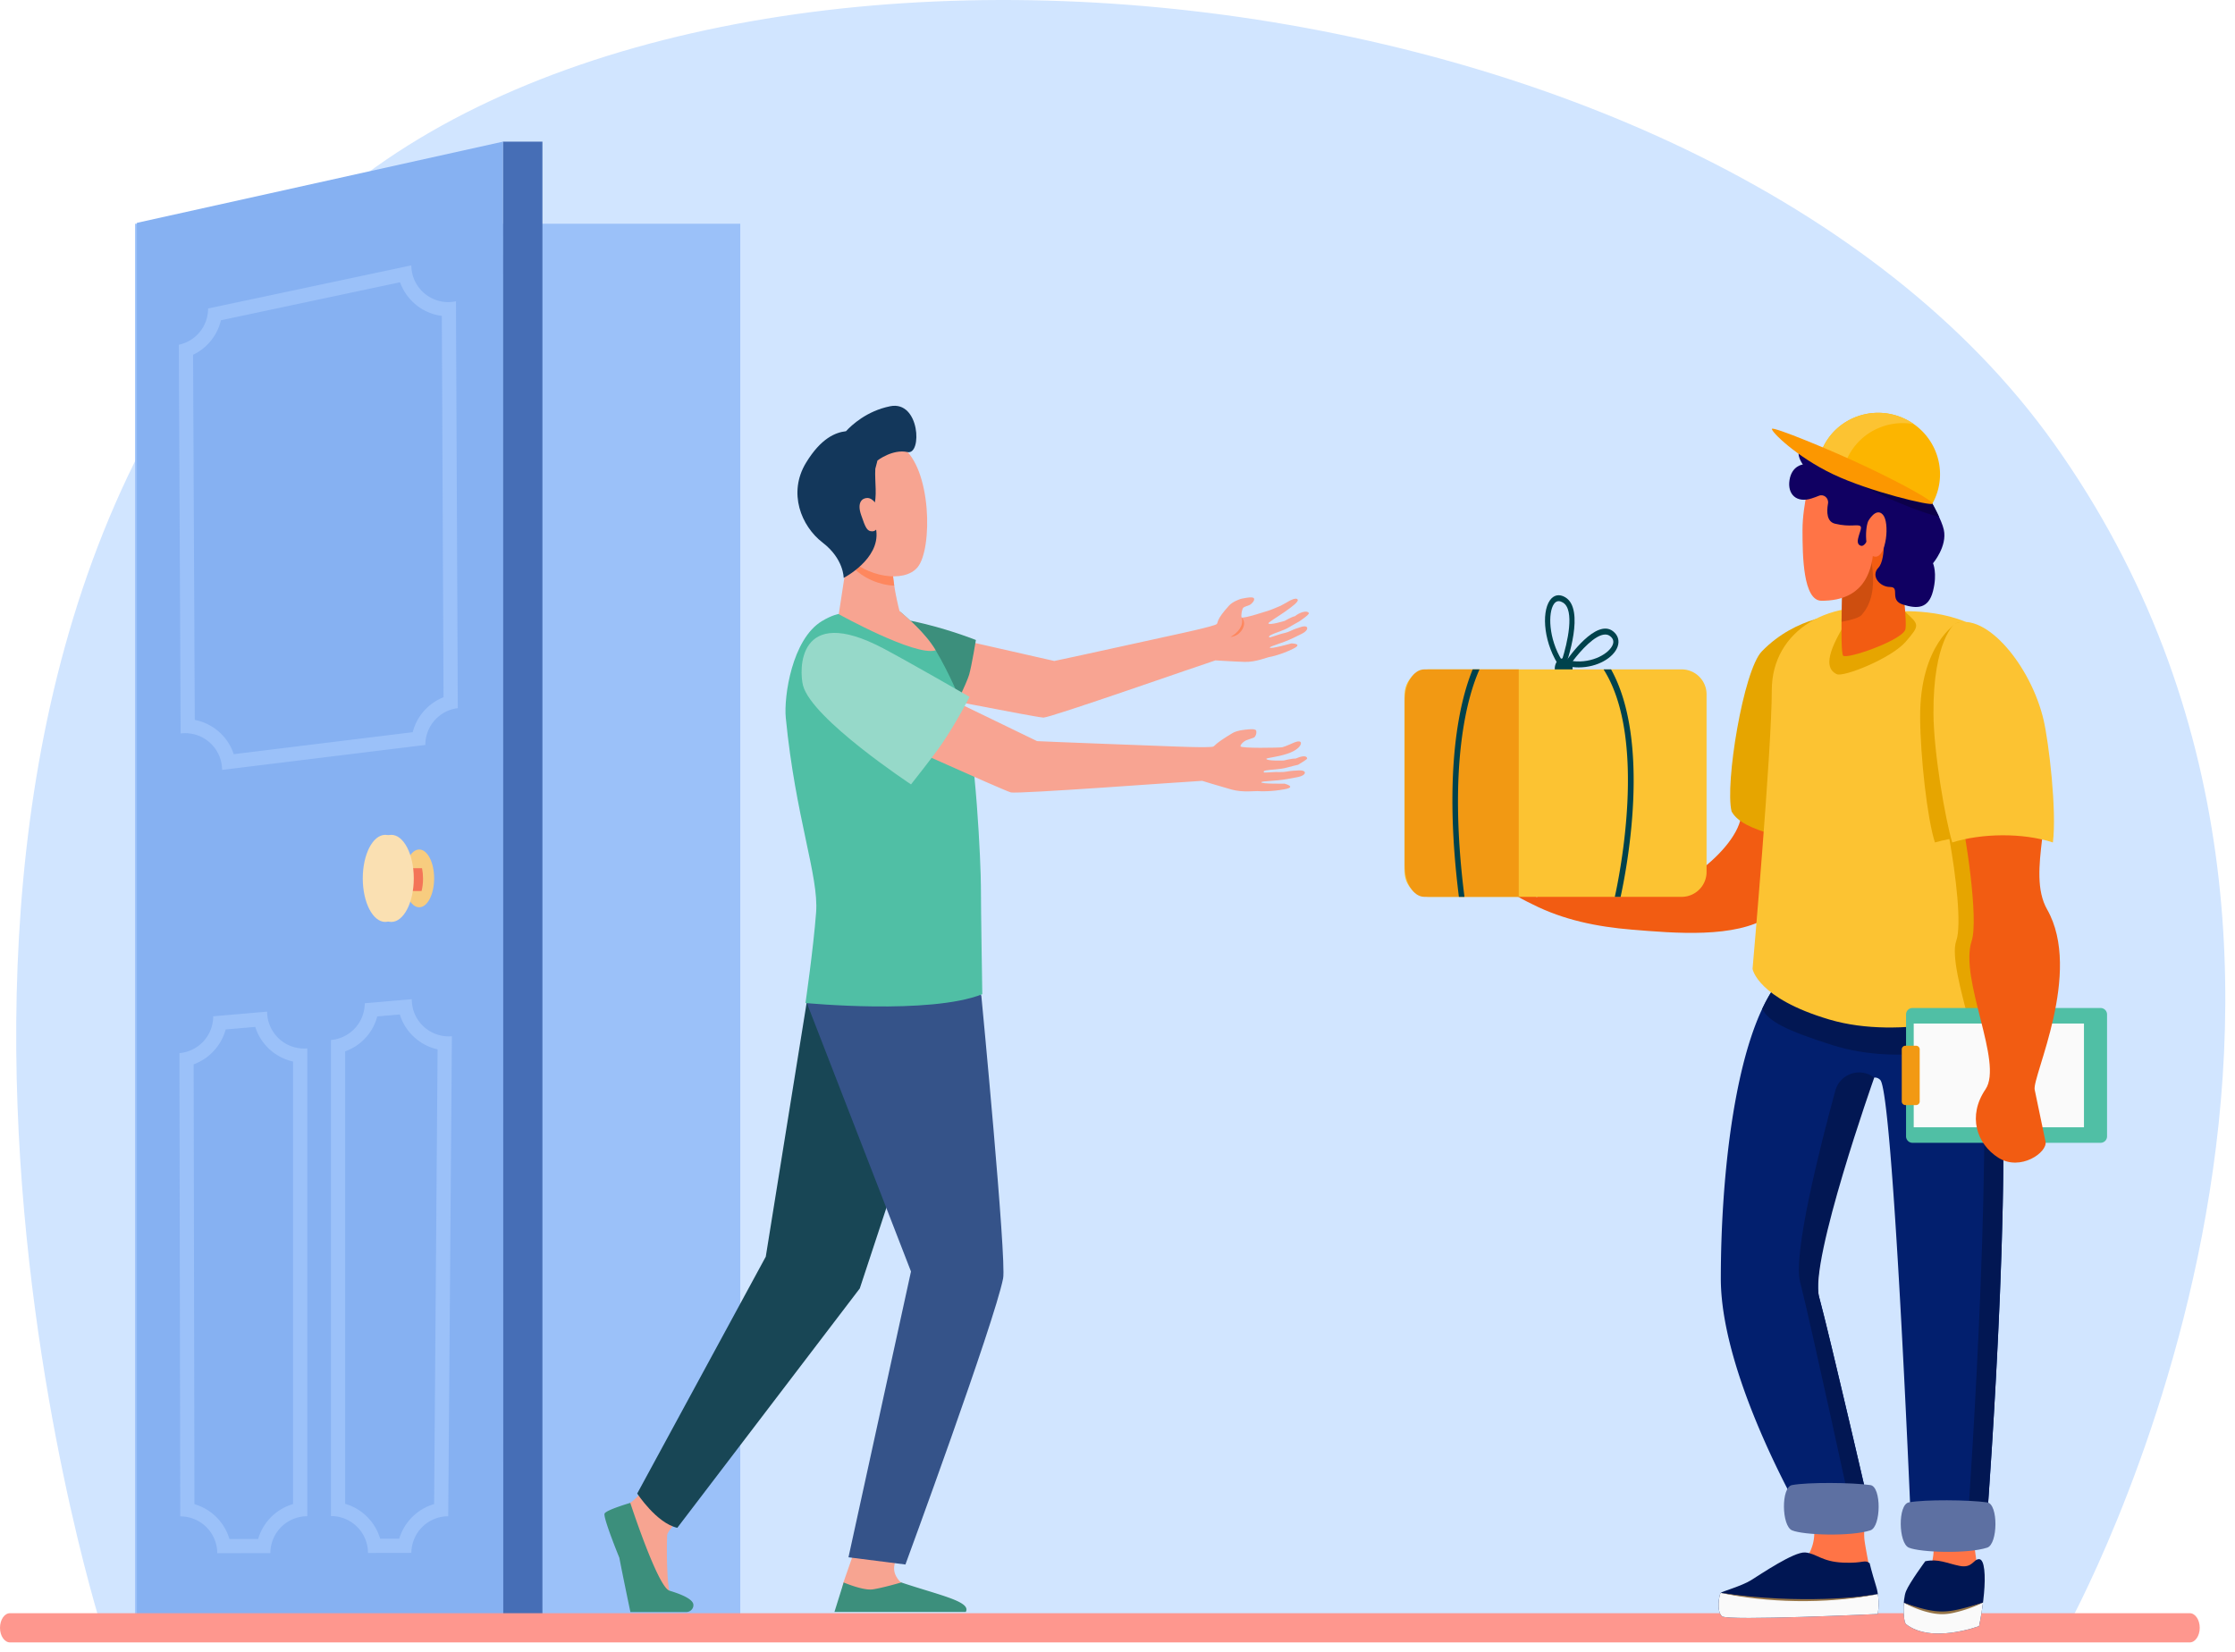 <svg width="230" height="170" fill="none" xmlns="http://www.w3.org/2000/svg"><g clip-path="url(#clip0_512_14159)"><path d="M31.617 23.026c-51.215 49.602-21.221 144.271-21.221 144.271l202.224.411s37.682-67.341-1.25-122.06C175.419-4.877 70.883-15.001 31.618 23.027z" fill="#D1E5FF"/><path d="M13.903 166.08H76.18V23.027H13.903V166.08z" fill="#9BC1F9"/><path d="M51.748 166.122h4.072V14.578h-4.072v151.544z" fill="#466EB6"/><path d="M51.752 14.58l.028 151.481H14.086V22.935l37.666-8.355z" fill="#86B1F2"/><path d="M18.402 35.48l.186 40.005a3.8 3.8 0 014.267 3.75l20.918-2.57a3.798 3.798 0 013.337-3.786l-.188-41.872a3.838 3.838 0 01-.798.084c-2.038 0-3.784-1.648-3.794-3.78l-20.916 4.438a3.797 3.797 0 01-3.012 3.73zm1.467 1.033a5.3 5.3 0 002.868-3.553l18.433-3.91a5.28 5.28 0 004.297 3.46l.176 39.247a5.27 5.27 0 00-3.17 3.596l-18.418 2.263a5.284 5.284 0 00-4.011-3.528l-.175-37.575zm-1.404 71.867l.084 47.679h.007a3.799 3.799 0 013.802 3.789l5.466-.009a3.8 3.8 0 013.795-3.797v-48.147a3.8 3.8 0 01-4.128-3.782l-5.55.478a3.8 3.8 0 01-3.476 3.789zm1.464 1.157a5.325 5.325 0 003.295-3.591l3.044-.262a5.278 5.278 0 003.889 3.563v45.544a5.286 5.286 0 00-3.589 3.59l-2.957.005a5.284 5.284 0 00-3.602-3.583l-.08-45.266zm14.13-2.506v48.994h.006c2.1 0 3.802 1.699 3.802 3.796l4.465-.008a3.8 3.8 0 013.795-3.767l.378-49.403a3.799 3.799 0 01-4.128-3.811l-4.843.417c0 1.97-1.51 3.613-3.475 3.782zm1.462 1.166a5.213 5.213 0 003.302-3.594l2.32-.199a5.227 5.227 0 001.298 2.159 5.237 5.237 0 002.591 1.431l-.358 46.799a5.3 5.3 0 00-3.589 3.562l-1.963.004a5.282 5.282 0 00-3.601-3.59v-46.572z" fill="#9BC1F9"/><path d="M43.141 93.374c.848 0 1.536-1.332 1.536-2.974 0-1.643-.688-2.974-1.536-2.974-.848 0-1.535 1.331-1.535 2.974 0 1.642.687 2.974 1.535 2.974z" fill="#F7CC7F"/><path d="M40.168 89.353v2.345h3.218c.095-.387.148-.82.148-1.277 0-.376-.036-.736-.103-1.068h-3.263z" fill="#F47458"/><path d="M37.953 90.4c0 2.475 1.036 4.481 2.315 4.481 1.278 0 2.314-2.006 2.314-4.481 0-2.476-1.036-4.483-2.314-4.483-1.279 0-2.315 2.007-2.315 4.483z" fill="#FAE0B2"/><path d="M39.647 94.881c1.278 0 2.314-2.006 2.314-4.481 0-2.476-1.036-4.483-2.314-4.483-1.279 0-2.315 2.007-2.315 4.483 0 2.475 1.036 4.481 2.315 4.481z" fill="#FAE0B2"/><path d="M1.03 169.03h224.31c.569 0 1.031-.673 1.031-1.504s-.462-1.505-1.031-1.505H1.03c-.569 0-1.03.674-1.03 1.505 0 .831.461 1.504 1.03 1.504z" fill="#FE978E"/><path d="M198.976 158.983s.016.144.016.385c0 .722-.141 2.312-1.27 3.486-1.507 1.565-1.516 3.512.076 3.845 1.591.332 5.387-.107 5.387-.107s.858-1.489.272-5.466c-.586-3.976-.926-8.338-.926-8.338l-4.325-.674.77 6.869z" fill="#FF7446"/><path d="M198.127 160.674s-1.605 2.174-1.98 3.081c-.376.907-.295 3.162 0 3.395 2.594 2.045 7.513.204 7.513.204s.338-1.499.508-3.34c.171-1.84.075-3.556-.508-3.556-.584 0-.686.966-2.018.693-1.331-.273-2.15-.75-3.515-.477z" fill="#001653"/><path d="M204.068 164.931c-1 .39-2.358.846-3.62 1.026-1.348.192-3.162-.407-4.531-1.009-.071.964.031 2.045.23 2.202 2.594 2.045 7.513.204 7.513.204s.231-1.026.408-2.423z" fill="#FAFAFA"/><path d="M204.069 164.931c-3.722 1.116-4.407 1.314-8.151.017.623.335 1.278.612 1.957.826 1.439.446 2.289.407 3.186.206a13.848 13.848 0 003.008-1.049z" fill="#957447"/><path d="M155.706 91.334c1.065.4 2.476.993 2.476.993.183-.439-3.332-1.189-3.824-2.257-.264-.572 4.032 1.533 4.331 1.282.123-.104-4.861-1.724-4.63-2.115.193-.328 5.24 1.448 5.268 1.202.038-.342-4.37-1.225-3.976-1.716.203-.252 5.553 1.193 6.13 1.277.707 0-1.849-1.734-.979-1.966 1.183-.314 4.152 3.084 4.384 3.132.672.14 6.395.84 9.198-.99 2.263-1.479 4.459-3.752 4.997-5.709.527-1.919 1.257-4.66.633-6.773 2.549-.388 5.022-.477 7.609-.168.157 3.175-3.65 15.755-5.242 16.79-3.502 2.278-9.75 1.72-14.155 1.358-3.55-.291-7.027-.99-10.224-2.61-.715-.362-1.672-.768-2.226-1.398-.143-.163.027-.409.23-.332z" fill="#F25C12"/><path d="M181.304 67.037c-1.897 1.956-3.813 13.68-3.108 16.474 1.218 2.27 6.731 2.66 8.514 3.737 4.112-1.688 1.295-9.26 1.295-9.26l1.499-14.75s-4.586.072-8.2 3.799z" fill="#E6A500"/><path d="M186.491 156.361c.562 1.763.007 3.703-1.432 4.867a7.588 7.588 0 01-1.727 1.064c-2.519 1.099-5.782.852-6.237 3.111-.455 2.259 15.975-.634 15.975-.634s-1.14-5.494-1.213-6.414c-.074-.92.1-4.3.1-4.3l-6.345-.454.879 2.76z" fill="#FF7446"/><path d="M192.402 160.881s.201.872.661 2.351c.46 1.48.173 2.873.173 2.873s-15.389.727-16.012.241c-.623-.487-.303-2.259-.145-2.415.157-.157 2.11-.684 3.112-1.301 1.002-.617 4.422-2.951 5.578-2.857 1.156.094 1.689.946 3.884 1.044 2.195.098 2.204-.362 2.749.064z" fill="#001653"/><path d="M177.224 166.346c.623.486 16.013-.241 16.013-.241s.188-.914.015-2.048c-8.033 1.486-16.173-.126-16.173-.126-.158.157-.478 1.928.145 2.415z" fill="#FAFAFA"/><path d="M193.255 164.057c-5.486 1.094-11.568.863-16.173-.126 8.377 1.263 15.131.284 14.664.331l1.509-.205z" fill="#957447"/><path d="M205.138 103.119c2.64 9.641-.638 52.883-.638 52.883l-7.905-.54s-1.798-43.018-3.102-44.32c-.382-.381-.792-.261-1.107-.044a1.71 1.71 0 00-.654.916c-.814 2.654-5.463 18.105-4.526 21.489 1.027 3.705 5.607 23.552 5.607 23.552l-6.633.265s-9.094-15.163-9.094-25.748 1.479-24.617 5.776-30.326c1.956-2.599 11.586-4.609 11.586-4.609s9.865 3.471 10.69 6.482z" fill="#021F6E"/><path d="M190.852 157.038s-4.58-21.163-5.607-25.113c-.745-2.869 2.042-13.873 3.624-19.684.475-1.745 2.574-2.447 4.007-1.342 0 0-6.696 18.899-5.67 22.604 1.027 3.705 5.607 23.552 5.607 23.552l-6.633.265-.048-.082 4.72-.2zm12.646-55.919c.847.661 1.46 1.342 1.64 2 2.641 9.64-.637 52.883-.637 52.883l-1.958-.133c.11-1.564 2.948-42.267.955-54.75z" fill="#021753"/><path d="M181.344 103.831c.461-.982.967-1.852 1.518-2.585.227-.302.558-.596.965-.879 1.099.56 2.618 1.171 4.719 1.817 6.337 1.945 13.17.908 16.008-.079.289.34.492.68.583 1.015.23.836.414 1.925.56 3.216-1.417 1.053-9.655 3.596-17.151 1.214-4.756-1.512-6.529-2.427-7.202-3.719z" fill="#021753"/><path d="M204.499 159.276c-2.026.657-6.901.494-8.065 0-1.073-.455-1.146-4.442 0-4.658 1.61-.304 6.174-.27 8.065 0 1.154.165 1.109 4.299 0 4.658zm-12.02-1.781c-2.025.657-6.9.494-8.064 0-1.074-.455-1.146-4.442 0-4.658 1.61-.304 6.174-.27 8.064 0 1.155.165 1.109 4.299 0 4.658z" fill="#5D70A2"/><path d="M195.497 62.908s6.592-.338 9.286 2.85c2.694 3.187 2.474 36.676 1.383 37.611-1.09.934-10.459 3.757-17.9 1.559-7.441-2.199-7.914-5.217-7.914-5.217s1.98-22.522 1.98-28.677c0-6.156 6.019-9.782 13.165-8.126z" fill="#FCC332"/><path d="M201.313 96.83c.583-1.617-.041-6.76-.704-10.481-.519.099-1.018.216-1.489.352-.797-2.461-1.499-8.849-1.522-12.865-.044-7.533 3.775-9.724 3.775-9.724.757-.172 1.968.539 3.862 2.508 2.188 5.971 1.73 33.763.704 34.642-.437.374-1.292 2.723-3.496 3.19-.573-2.247-1.669-6.127-1.13-7.622zm-5.247-33.853c1.43 1.312 1.541 1.337.055 3.058-1.485 1.721-6.402 3.678-7.103 3.348-1.741-.82-.121-3.56 1.038-5.53.361-.615 4.581-2.188 6.01-.876z" fill="#E6A500"/><path d="M189.675 58.017s-.385 9.064 0 9.46c.385.398 5.902-1.52 6.383-2.645.481-1.125-2.011-17.51-2.011-17.51l-4.372 10.695z" fill="#F25C12"/><path opacity=".6" d="M189.512 63.994c.975-.175 1.814-.423 2.061-.701 2.25-2.538.564-6.657.741-7.728.352-2.131 1.069-3.892.709-5.73l-3.345 8.182s-.139 3.278-.166 5.977z" fill="#B5450E"/><path d="M160.097 68.314c-.375.944.405 1.859 1.221 1.453a.878.878 0 00.418-.466c.377-.944-.404-1.86-1.221-1.454a.882.882 0 00-.418.467z" fill="#00424C"/><path d="M160.602 68.768l.279.39.169-.467c.221-.61 2.095-5.998.026-7.224-.611-.364-1.187-.246-1.58.318-.905 1.298-.624 4.56 1.106 6.983zm-.694-6.6c.191-.274.427-.36.718-.257.067.023.136.056.209.1 1.257.744.464 4.179-.104 5.947-1.382-2.239-1.439-4.906-.823-5.79z" fill="#00424C"/><path d="M160.863 68.468l.432.094c.393.084.784.124 1.166.124 1.921 0 3.598-.991 4.003-2.135.216-.608.044-1.186-.472-1.587-1.722-1.337-4.54 2.648-4.856 3.107l-.273.397zm.987-.43c.805-1.069 2.298-2.736 3.342-2.736.184 0 .355.052.505.17.305.236.396.514.278.847-.322.907-2.082 1.964-4.125 1.719z" fill="#00424C"/><path d="M147.117 92.3h25.932a2.568 2.568 0 002.571-2.566V71.456a2.569 2.569 0 00-2.571-2.567h-25.932a2.569 2.569 0 00-2.57 2.567v18.278a2.568 2.568 0 002.57 2.567z" fill="#FCC332"/><path d="M146.58 68.89h9.712V92.3h-9.712c-1.123 0-2.033-1.452-2.033-3.244V72.134c0-1.792.91-3.245 2.033-3.245z" fill="#F29913"/><path d="M165.027 68.89h.767c4.144 7.47 1.605 20.558.98 23.41h-.598c.429-1.921 3.39-16.156-1.113-23.342a.434.434 0 01-.036-.069zm-14.332 23.323c.004.03.006.059.006.088h-.568c-1.673-13.338.173-20.395 1.419-23.412h.702c-1.133 2.522-3.308 9.474-1.559 23.324z" fill="#00424C"/><path d="M196.812 117.612h19.357a.663.663 0 00.664-.663v-12.547a.663.663 0 00-.664-.663h-19.357a.663.663 0 00-.664.663v12.547c0 .366.297.663.664.663z" fill="#50BFA5"/><path d="M196.937 116.014h17.52v-10.677h-17.52v10.677z" fill="#FAFAFA"/><path d="M196.081 113.728h1.099a.373.373 0 00.374-.374v-5.357a.373.373 0 00-.374-.374h-1.099a.374.374 0 00-.374.374v5.357c0 .207.168.374.374.374z" fill="#F29913"/><path d="M202.902 96.83c-1.304 3.962 3.288 12.532 1.423 15.275-1.865 2.742-.927 5.622 1.333 7.05 2.26 1.427 5.069-.573 4.843-1.66l-1.115-5.351c-.279-1.338 4.978-12.056 1.277-18.555-2.195-3.857 1.051-10.495-.664-14.784-1.535 2.856-8.801 1.072-8.384 4.206.663 2.678 2.02 11.592 1.287 13.82z" fill="#F25C12"/><path d="M186.438 48.62s-.946 3.253-.946 5.92c0 2.668.063 7.287 1.956 7.287 1.892 0 4.605-.52 5.235-4.294.631-3.773 0-7.937-1.892-8.913-1.893-.976-4.353 0-4.353 0z" fill="#FF7446"/><path d="M187.178 51.023c.509-.21 1.036.244.938.8-.156.892-.117 1.87.718 2.073 1.608.392 2.369 0 2.632.271.263.272-.76 1.72 0 1.99.76.272 1.169-2.321 1.842-2.321.672 0 .819 3.739 0 4.583-.819.845.117 1.99 1.199 1.99s-.137 1.358 1.32 1.81c1.458.452 2.627.452 3.095-1.387.468-1.84 0-2.865 0-2.865s1.49-1.74 1.111-3.458c-.21-.956-1.178-2.674-1.178-2.674s-.751-2.04-.956-3.217c-.205-1.176-3.105-2.352-5.09-2.563-1.986-.211-.992-1.417-2.659-1.417-1.667 0-1.895 2.197-1.895 2.197s-2.38-1.42-2.491-1.353c-1.385.843-.234 2.322-.234 2.322s-1.14.12-1.374 1.599c-.234 1.477.731 2.382 2.251 1.9.288-.092.545-.187.771-.28z" fill="#100062"/><path d="M185.531 45.649c.294.042.68.135 1.142.272.713.396 1.581.915 1.581.915s3.107.868 4.887 1.715c2.282 1.086 4.281 2.175 5.624 3.033.055.158.09.251.09.251s.356.632.683 1.343c-1.413-.309-4.173-1.371-7.251-2.836-3.477-1.654-6.952-4.527-6.756-4.693z" fill="#0C004A"/><path d="M192.253 53.633s.804-1.479 1.52-.654c.716.825.34 4.313-.76 4.313s-1.15-2.724-.76-3.66z" fill="#FF7446"/><path d="M201.171 64.183s-2.242 1.704-2.202 9.237c.022 4.016 1.202 10.82 1.93 13.282 3.019-.953 7.277-1.015 10.361 0 .415-3.287-.424-10.3-.947-12.566-1.287-5.573-5.938-11.228-9.142-9.953z" fill="#FCC332"/><path d="M187.603 46.042c1.491-3.124 5.26-4.438 8.418-2.935 3.157 1.502 4.509 5.253 3.018 8.376a6.89 6.89 0 01-.184.352l-11.41-5.43a6.57 6.57 0 01.158-.363z" fill="#FCB500"/><path d="M189.975 47.467c.049-.122.101-.244.158-.364 1.246-2.609 4.08-3.956 6.821-3.453a6.492 6.492 0 00-.933-.543c-3.158-1.503-6.926-.189-8.417 2.935-.058.12-.11.241-.159.363l11.41 5.43c.021-.037-8.88-4.368-8.88-4.368z" fill="#FCC332"/><path d="M182.348 44.135c.121-.254 6.062 2.165 9.86 3.973 3.798 1.807 6.779 3.479 6.657 3.733-.121.254-6.421-1.223-10.219-3.03-3.798-1.808-6.42-4.421-6.298-4.676z" fill="#FC9700"/><path d="M70.025 156.195s-1.342 1.326-1.373 1.813c-.03.486-.119 5.699.43 6.185.547.487 2.157.832 1.64 1.379-.391.414-3.4.326-5.395.215-.583-.033-1.313-4.734-1.543-5.425-.335-1.004-1.393-3.529-1.089-4.228.148-.341 1.102-.777 2.102-1.431 1.052-.687 2.058-2.219 2.058-2.219l3.17 3.711zm17.959 3.257s-1.202 3.435-1.203 3.444c-.09.544-.441 1.889-.441 2.383 0 1.859 8.282-1.577 6.426-2.401-.169-.075-.696-.67-.75-1.303-.086-.974.697-2.197.697-2.197l-4.73.074z" fill="#F7A491"/><path d="M87.297 98.207l-4.288 4.995-4.204 26.128-13.23 24.376s1.989 3.049 4.125 3.529l18.78-24.636 10.177-30.84-.357-6.853-11.003 3.301z" fill="#184655"/><path d="M98.028 93.387l2.963 9.125s2.609 27.184 2.238 29.057c-.906 4.568-10.053 29.444-10.053 29.444l-5.86-.745 6.432-29.412-10.717-27.63 14.997-9.84z" fill="#355389"/><path d="M126.479 62.323c-1.385 1.526-1.084 1.71-1.267 1.9-.216.226-4.237 1.081-4.237 1.081s-11.835 2.603-12.479 2.72l-12.277-2.788-2.988 5.94s13.429 2.663 14.153 2.675c.724.011 16.306-5.454 17.694-5.888 0 0 1.845.12 3.006.155 1.161.035 2.271-.469 2.599-.511.048-.007 1.13-.214 2.394-.84 1.089-.54-.187-.55-.187-.55s-2.194.62-2.213.431c-.015-.146 1.204-.41 2.414-.995.312-.15.619-.3.899-.439.737-.366.727-.944-.104-.69-.294.09-.778.252-1.107.418-.355.18-.738.225-1.059.328-.638.205-1.1.363-1.095.331.008-.042-.147-.095.179-.265.391-.204 1.317-.446 1.87-.793.314-.197.993-.567.993-.567s1.134-.74 1.024-.893c-.241-.334-1.034.004-1.426.33-.353.073-1.057.483-1.057.483s-1.607.495-1.68.258c-.029-.094.799-.574 1.627-1.147.875-.605 1.477-1.085 1.393-1.28-.133-.31-.871.12-.871.12s-.65.38-.875.49c-.264.127-1.085.446-1.085.446s-2.905.972-2.956.741c-.052-.23.043-.871.202-.997.16-.126.569-.194.728-.32.16-.125.476-.428.341-.645-.135-.218-1.345.073-1.345.073s-.807.247-1.208.688z" fill="#F8A492"/><path d="M100.428 65.866s-.423 2.604-.695 3.567c-.225.8-1.814 4.093-1.814 4.093s-5.692-1.864-8.382-2.93c-3.264-1.293-7.036-4.078-6.791-4.43.687-.99 1.797-2.144 3.362-2.535 5.419-1.352 14.32 2.235 14.32 2.235z" fill="#3C8F7C"/><path d="M101.086 102.32c-5.431 2.141-18.196.905-18.196.905s.809-5.565 1.094-9.324c.286-3.756-2.11-9.703-3.12-20.023-.215-2.189.642-8.1 3.715-9.955 1.08-.65 1.74-.736 1.74-.736.03 0 4.229-.856 6.372-.197.609.542 2.507 2.106 3.599 3.936 1.434 2.423 2.612 5.217 2.89 6.136 1.237 4.092 1.763 15.942 1.763 18.177 0 2.234.143 11.081.143 11.081z" fill="#50BFA5"/><path d="M96.29 66.926c-.004.003-.01.003-.015.005-2.087.648-9.959-3.721-9.959-3.721l.003-.023.955-6.233s4.913-1.156 4.628.616c-.286 1.77.665 5.308.665 5.308.032.032.072.07.123.112.61.542 2.507 2.106 3.6 3.936z" fill="#F7A491"/><path d="M91.903 57.57c.286-1.77-4.628-.615-4.628-.615l-.08.519c.144.347.32.644.533.871 1.098 1.172 2.814 1.876 4.297 1.929-.148-.955-.24-1.978-.122-2.704z" fill="#FE875E"/><path d="M86.326 47.371c-.15-.054-1.206 7.715.797 9.853s5.905 2.838 7.305 1.154c1.549-1.862 1.471-10.213-1.643-12.412-3.114-2.2-6.46 1.405-6.46 1.405z" fill="#F7A491"/><path d="M91.6 41.81c-2.408.486-3.967 1.945-4.54 2.567-1.093.128-2.578.727-4.112 3.246-1.887 3.098-.494 6.53 1.702 8.214 2.196 1.683 2.17 3.638 2.17 3.638s3.721-1.906 3.36-4.843c-.152-1.233-.687-1.512-.286-2.477.417-1.002.105-2.56.183-3.912l.223-.853s1.558-1.203 3.083-.864c1.524.34 1.305-5.34-1.784-4.716z" fill="#13375B"/><path d="M90.504 52.965c.016.948-.177 1.707-.729 1.716-.552.01-.707-.362-1.164-1.7-.428-1.254.092-1.724.643-1.733.552-.01 1.234.769 1.25 1.717z" fill="#F7A491"/><path d="M64.862 154.67s2.804 8.601 4.015 9.027c.322.113 2.155.616 2.446 1.306a.364.364 0 01.019.062c.093.437-.275.841-.723.841h-5.745s-.816-3.885-1.138-5.591c0 0-1.708-4.171-1.518-4.55.19-.379 2.644-1.095 2.644-1.095zm21.009 11.222l.949-3.032s1.991.853 2.987.711c.996-.142 2.94-.711 2.94-.711 3.975 1.324 7.232 1.967 6.64 3.032H85.87z" fill="#3C8F7C"/><path d="M126.819 75.454c-1.829 1.108-1.721 1.24-1.959 1.376-.282.16-4.629-.03-4.629-.03s-12.815-.477-13.506-.527L94.907 70.55l-4.657 4.912s13.031 5.894 13.769 6.086c.739.192 18.16-1.12 19.697-1.188 0 0 1.857.575 3.036.9 1.178.323 2.451.12 2.797.162.051.006 1.215.079 2.677-.202 1.26-.242-.043-.57-.043-.57s-2.413.041-2.381-.144c.024-.142 1.342-.09 2.739-.343.359-.066.713-.131 1.038-.194.853-.165.998-.718.078-.683-.324.012-.863.045-1.244.121-.412.083-.817.03-1.173.047-.708.036-1.184.07-1.17.041.019-.037-.165-.125.214-.206.456-.097 1.469-.096 2.129-.289.373-.109 1.169-.292 1.169-.292s.943-.562.937-.637c-.035-.404-.709-.212-1.198 0-.381-.018-1.212.197-1.212.197s-1.778.07-1.789-.174c-.005-.093 1.021-.163 2.079-.498 1.211-.385 1.511-.927 1.477-1.142-.053-.329-.735-.02-.735-.02s-.935.424-1.195.472c-.305.055-4.299.128-4.29-.104.01-.231.395-.536.592-.615.197-.08.572-.188.769-.268.196-.08.332-.486.252-.727-.08-.241-.949-.111-.949-.111s-.973.054-1.501.374z" fill="#F8A492"/><path d="M93.75 80.727s2.325-2.93 3.136-4.115c1.573-2.301 2.89-4.895 2.89-4.895s-6.479-3.726-8.893-4.997c-8.86-4.663-8.655 2.291-8.243 3.835.921 3.451 11.11 10.171 11.11 10.171z" fill="#96D9C9"/><path d="M126.629 65.55c.766-.435 1.359-1.12 1.164-1.98.657.681-.171 1.94-1.164 1.98z" fill="#FE875E"/></g><defs><clipPath id="clip0_512_14159"><path fill="#fff" d="M0 0h230v170H0z"/></clipPath></defs></svg>